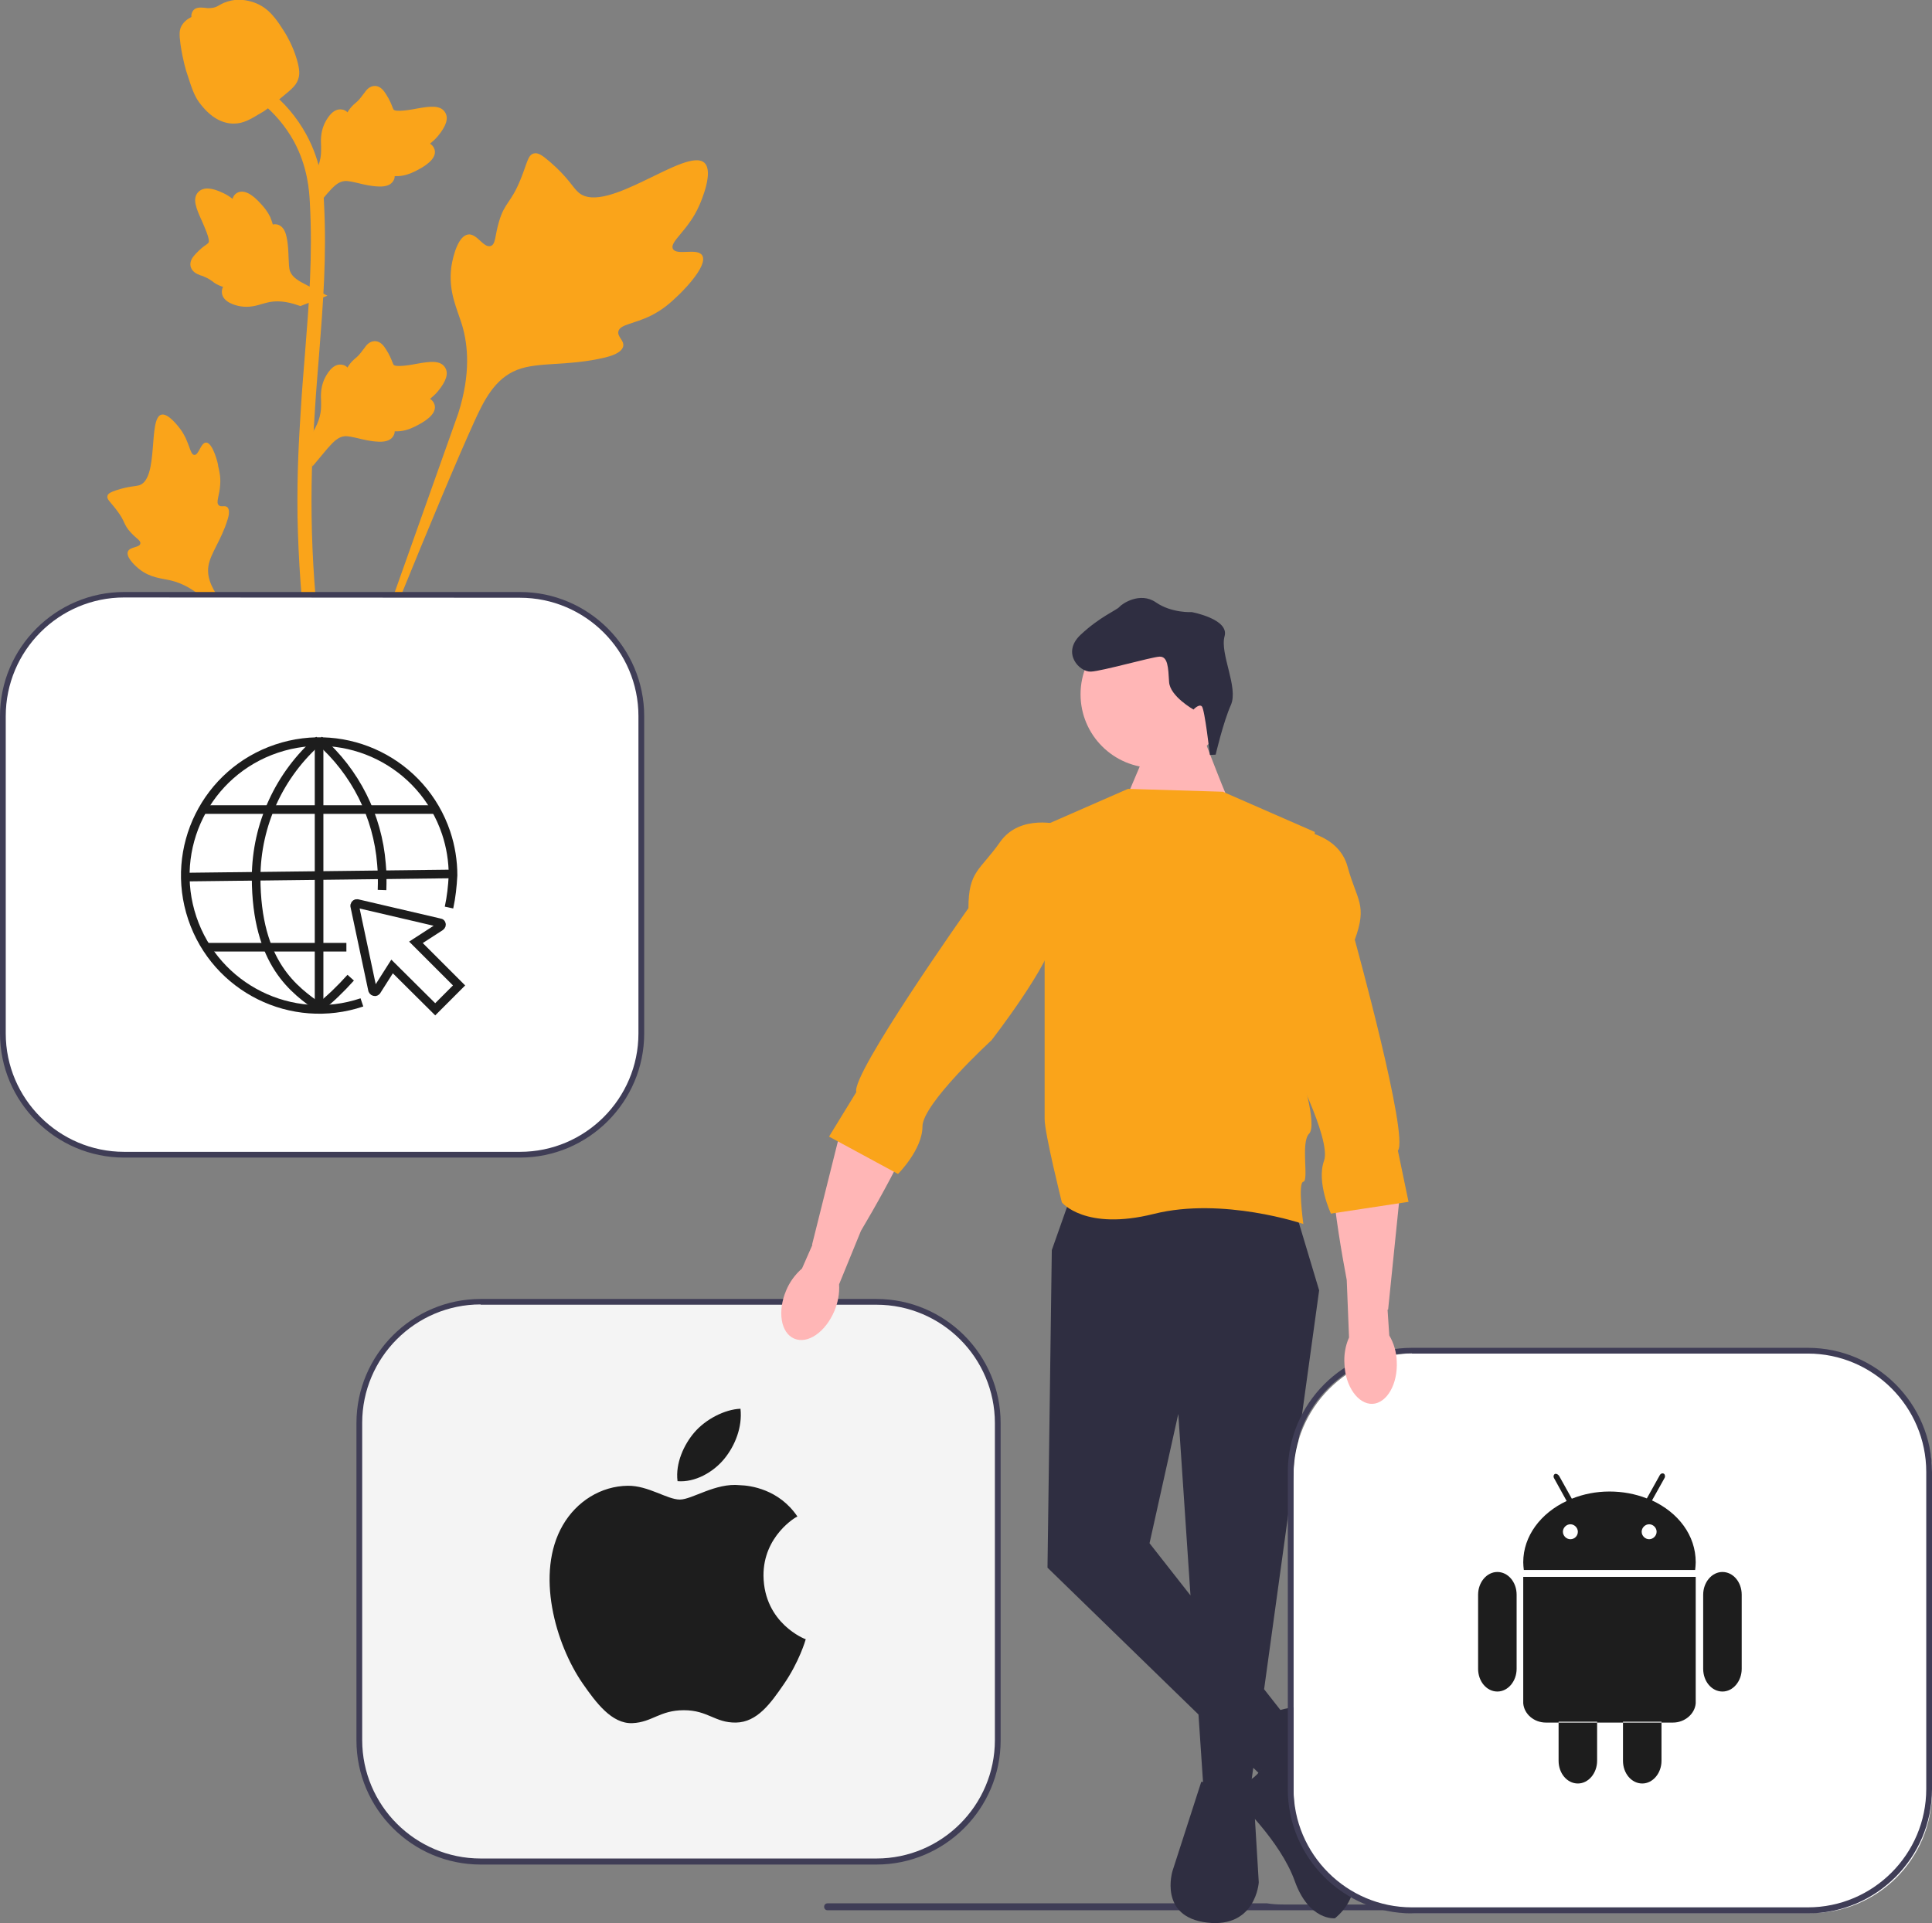 <?xml version="1.0" encoding="utf-8"?>
<!-- Generator: Adobe Illustrator 26.5.0, SVG Export Plug-In . SVG Version: 6.00 Build 0)  -->
<svg version="1.1" id="Layer_1" xmlns="http://www.w3.org/2000/svg" xmlns:xlink="http://www.w3.org/1999/xlink" x="0px" y="0px"
	 viewBox="0 0 672.1 669.2" style="enable-background:new 0 0 672.1 669.2;" xml:space="preserve">
<rect x="0" y="0" width="672.1" height="669.2" fill="#808080" stroke="none"/>
<style type="text/css">
	.st0{fill:#FAA41A;}
	.st1{fill:#3F3D56;}
	.st2{fill:#F4F4F4;}
	.st3{fill:#FFFFFF;}
	.st4{fill:#FFB6B6;}
	.st5{fill:#2F2E41;}
	.st6{fill:#1D1D1D;}
	.st7{fill:#FFFFFF;stroke:#1D1D1D;stroke-width:3;stroke-miterlimit:50;}
	.st8{fill:none;stroke:#1D1D1D;stroke-width:3;stroke-miterlimit:50;}
</style>
<g>
	<path class="st0" d="M244.3,88.9c-1.7-2.8-8.9,0.2-10.2-2.3s5.4-6.4,9.2-15.2c0.7-1.6,5-11.6,1.8-14.7c-6.1-5.9-34,18.3-43.7,10.4
		c-2.1-1.7-3.6-5.2-10.1-10.8c-2.6-2.2-4.1-3.3-5.6-2.9c-2.1,0.5-2.3,3.4-4.6,9c-3.4,8.4-5.5,7.9-7.5,14.7c-1.5,5-1.1,7.9-2.9,8.5
		c-2.5,0.8-4.8-4.5-7.9-4c-3.2,0.5-5.1,6.7-5.8,11.3c-1.1,8.7,2,14.4,3.8,20.4c1.9,6.5,3.1,16.5-1.4,30.6l-43.9,123.6
		c9.7-25.4,37.7-94.9,49.5-120.8c3.4-7.5,7.2-15,14.9-18c7.4-2.9,17.6-1.2,30.6-4.3c1.5-0.4,5.7-1.4,6.3-3.9c0.4-2-2-3.2-1.7-5.1
		c0.5-2.6,5.4-2.6,11.4-5.6c4.2-2.1,6.9-4.6,9.1-6.7C236.4,102.4,246.5,92.7,244.3,88.9L244.3,88.9z"/>
	<path class="st0" d="M71.7,154c-1.9,0-2.5,4.4-4.1,4.3c-1.6-0.1-1.6-4.5-4.8-8.9c-0.6-0.8-4.3-5.8-6.7-5.1
		c-4.6,1.3-0.8,22-7.5,24.5c-1.5,0.5-3.6,0.3-8.2,1.8c-1.8,0.6-2.8,1.1-3,1.9c-0.4,1.2,1,2.1,3.1,4.9c3.2,4.1,2.3,5,5,7.9
		c2,2.2,3.6,2.8,3.3,3.9c-0.3,1.4-3.6,1-4.3,2.7s1.8,4.4,3.9,6.1c3.9,3.1,7.7,3.2,11.1,4c3.8,0.9,9,3.3,14.6,9.5l48,57.2
		c-9.7-12.1-35.7-45.9-45-59.2c-2.7-3.8-5.3-7.9-4.6-12.5c0.7-4.5,4.5-9,6.7-16.3c0.3-0.9,0.9-3.2-0.1-4.2c-0.9-0.8-2.2,0.1-3-0.7
		c-1.1-1,0.3-3.4,0.5-7.2c0.2-2.7-0.3-4.7-0.7-6.4C76,161.8,74.1,154,71.7,154L71.7,154z"/>
	<path class="st0" d="M108.7,162.3l-1.1-10l0.5-0.8c2.4-3.5,3.6-6.9,3.6-10.2c0-0.5,0-1,0-1.6c-0.1-2.1-0.2-4.7,1.1-7.7
		c0.8-1.7,2.9-5.6,6.1-5.1c0.9,0.1,1.5,0.5,2,1c0.1-0.1,0.1-0.2,0.2-0.4c1-1.5,1.8-2.2,2.5-2.8c0.6-0.5,1.2-1,2.1-2.2
		c0.4-0.5,0.7-1,1-1.3c0.8-1.2,1.9-2.5,3.8-2.5c2,0.1,3.1,1.8,3.8,2.9c1.3,2,1.8,3.4,2.2,4.4c0.1,0.3,0.3,0.7,0.4,0.9
		c0.7,1,6,0.1,8-0.3c4.5-0.8,8.4-1.4,10,1.4c1.2,2,0.3,4.7-2.6,8.2c-0.9,1.1-1.9,1.9-2.7,2.6c0.7,0.4,1.3,1.1,1.6,2.1l0,0
		c0.6,2.4-1.5,4.8-6.2,7.2c-1.2,0.6-2.7,1.4-4.9,1.8c-1,0.2-2,0.2-2.8,0.2c0,0.5-0.1,1-0.4,1.5c-0.8,1.5-2.5,2.2-5.1,2.1
		c-2.9-0.1-5.2-0.7-7.3-1.2c-1.8-0.4-3.4-0.8-4.6-0.7c-2.3,0.2-4,2-6.1,4.4L108.7,162.3L108.7,162.3L108.7,162.3z"/>
	<path class="st0" d="M113.9,102.9l-9.4,3.6l-0.9-0.3c-4-1.4-7.6-1.7-10.7-0.9c-0.5,0.1-1,0.3-1.5,0.4c-2,0.6-4.5,1.4-7.7,0.9
		c-1.8-0.3-6.1-1.4-6.5-4.6c-0.1-0.9,0.1-1.6,0.4-2.2c-0.1,0-0.3-0.1-0.4-0.1c-1.7-0.6-2.6-1.2-3.3-1.8c-0.6-0.4-1.2-0.9-2.6-1.5
		c-0.6-0.3-1.1-0.5-1.6-0.6c-1.3-0.5-2.9-1.2-3.4-3.1c-0.4-2,0.9-3.4,1.8-4.4c1.6-1.7,2.8-2.6,3.7-3.2c0.3-0.2,0.6-0.5,0.7-0.6
		c0.8-0.9-1.5-5.8-2.3-7.7c-1.9-4.2-3.5-7.8-1.1-10.1c1.7-1.6,4.5-1.5,8.6,0.5c1.3,0.6,2.3,1.3,3.2,2c0.2-0.8,0.7-1.6,1.6-2.1l0,0
		c2.2-1.2,5.1,0.2,8.5,4.1c0.9,1,2,2.3,3,4.3c0.4,1,0.7,1.9,0.9,2.6c0.5-0.1,1-0.1,1.5,0c1.7,0.4,2.8,1.9,3.3,4.4
		c0.6,2.8,0.6,5.2,0.7,7.3c0.1,1.9,0.1,3.5,0.5,4.6c0.8,2.1,3,3.4,5.8,4.8L113.9,102.9L113.9,102.9L113.9,102.9z"/>
	<path class="st0" d="M108.7,73.5l-1.1-10l0.5-0.8c2.4-3.5,3.6-6.9,3.6-10.2c0-0.5,0-1,0-1.6c-0.1-2.1-0.2-4.7,1.1-7.7
		c0.8-1.7,2.9-5.6,6.1-5.1c0.9,0.1,1.5,0.5,2,1c0.1-0.1,0.1-0.2,0.2-0.4c1-1.5,1.8-2.2,2.5-2.8c0.6-0.5,1.2-1,2.1-2.2
		c0.4-0.5,0.7-1,1-1.3c0.8-1.2,1.9-2.5,3.8-2.5c2,0.1,3.1,1.8,3.8,2.9c1.3,2,1.8,3.4,2.2,4.4c0.1,0.3,0.3,0.7,0.4,0.9
		c0.7,1,6,0.1,8-0.3c4.5-0.8,8.4-1.4,10,1.4c1.2,2,0.3,4.7-2.6,8.2c-0.9,1.1-1.9,1.9-2.7,2.6c0.7,0.4,1.3,1.1,1.6,2.1l0,0
		c0.6,2.4-1.5,4.8-6.2,7.2c-1.2,0.6-2.7,1.4-4.9,1.8c-1,0.2-2,0.2-2.8,0.2c0,0.5-0.1,1-0.4,1.5c-0.8,1.5-2.5,2.2-5.1,2.1
		c-2.9-0.1-5.2-0.7-7.3-1.2c-1.8-0.4-3.4-0.8-4.6-0.7c-2.3,0.2-4,2-6.1,4.4L108.7,73.5L108.7,73.5L108.7,73.5z"/>
	<path class="st0" d="M118.9,267.3l-2.1-1.3l-0.5-2.4l0.5,2.4l-2.4,0.3c0-0.2-0.2-0.7-0.4-1.6c-1.1-4.5-4.4-18-7.2-39.4
		c-1.9-14.9-3-30.3-3.3-45.6c-0.2-15.4,0.5-27,1.1-36.4c0.4-7.1,1-13.8,1.5-20.3c1.4-17.5,2.7-34,1.7-52.3
		c-0.2-4.1-0.7-12.6-5.6-21.6c-2.9-5.2-6.8-9.9-11.8-13.8l3.1-3.9c5.5,4.3,9.8,9.5,13,15.3c5.5,10,6,19.3,6.2,23.7
		c1,18.6-0.3,35.3-1.7,53c-0.5,6.5-1.1,13.2-1.5,20.2c-0.6,9.3-1.3,20.8-1.1,36c0.2,15.2,1.3,30.3,3.2,45.1
		c2.7,21.1,6,34.5,7.1,38.9C119.4,265.9,119.5,266.3,118.9,267.3L118.9,267.3z"/>
	<path class="st0" d="M81.4,43c-0.2,0-0.4,0-0.6,0c-4.2-0.2-8.1-2.7-11.6-7.5c-1.6-2.2-2.5-4.8-4.1-9.8c-0.3-0.8-1.5-4.7-2.3-10.2
		c-0.5-3.6-0.4-5.1,0.3-6.4c0.8-1.5,2.1-2.5,3.5-3.2c-0.1-0.5,0-1,0.2-1.5c0.8-2.1,3.1-1.8,4.3-1.7c0.6,0.1,1.4,0.2,2.2,0.1
		c1.3-0.1,2-0.4,3-1s2.3-1.2,4.1-1.6c3.7-0.8,6.8,0.3,7.8,0.6c5.3,1.8,8,5.9,11,10.7c0.6,1,2.7,4.5,4.1,9.3c1,3.5,0.9,5,0.6,6.2
		c-0.6,2.4-2,3.7-5.7,6.7c-3.8,3.1-5.7,4.7-7.4,5.6C87,41.6,84.6,43,81.4,43L81.4,43L81.4,43z"/>
</g>
<path class="st1" d="M286.7,663.5c0,0.7,0.5,1.2,1.2,1.2h247.3c0.7,0,1.2-0.5,1.2-1.2c0-0.3-0.1-0.6-0.3-0.8h-89.7
	c-1.9,0-3.8-0.1-5.6-0.4H287.9C287.2,662.3,286.7,662.8,286.7,663.5z"/>
<g>
	<g>
		<path class="st2" d="M167.2,452.9h137.7c23.3,0,42.2,18.9,42.2,42.2v110.4c0,23.3-18.9,42.2-42.2,42.2H167.2
			c-23.3,0-42.2-18.9-42.2-42.2V495.2C125,471.9,143.9,452.9,167.2,452.9z"/>
		<path class="st1" d="M124,605.6V495.2c0-23.8,19.4-43.2,43.2-43.2h137.7c23.8,0,43.2,19.4,43.2,43.2v110.4
			c0,23.8-19.4,43.2-43.2,43.2H167.2C143.4,648.8,124,629.4,124,605.6z M167.2,453.9c-22.7,0-41.2,18.5-41.2,41.2v110.4
			c0,22.7,18.5,41.2,41.2,41.2h137.7c22.7,0,41.2-18.5,41.2-41.2V495.2c0-22.7-18.5-41.2-41.2-41.2H167.2V453.9z"/>
	</g>
</g>
<g>
	<g>
		<path class="st3" d="M43.2,206.9h137.7c23.3,0,42.2,18.9,42.2,42.2v110.4c0,23.3-18.9,42.2-42.2,42.2H43.2
			C19.9,401.8,1,382.9,1,359.6V249.2C1,225.9,19.9,206.9,43.2,206.9L43.2,206.9z"/>
		<path class="st1" d="M0,359.6V249.2C0,225.4,19.4,206,43.2,206h137.7c23.8,0,43.2,19.4,43.2,43.2v110.4
			c0,23.8-19.4,43.2-43.2,43.2H43.2C19.4,402.8,0,383.4,0,359.6z M43.2,207.9C20.5,207.9,2,226.4,2,249.2v110.4
			c0,22.7,18.5,41.2,41.2,41.2h137.7c22.7,0,41.2-18.5,41.2-41.2V249.2c0-22.7-18.5-41.2-41.2-41.2L43.2,207.9L43.2,207.9z"/>
	</g>
</g>
<path class="st4" d="M428.4,280.5c-1-1-9-22-9-22l-19-1l-8.7,20.5L428.4,280.5z"/>
<circle class="st4" cx="401.5" cy="241.6" r="25.6"/>
<polygon class="st5" points="449.9,419 458.9,449 434.9,623 418.7,623 409.9,492 399.9,537 450.9,602 437.9,617 364.4,545.5 
	365.9,435 371.9,418 "/>
<path class="st5" d="M422.9,262.6l-2,0.1c0,0-1.8-15.9-2.8-16.9s-2.9,1.1-2.9,1.1s-8.2-4.6-8.5-9.6s-0.4-9-3.4-8.8s-19.8,5-23.8,5.2
	s-10.3-6.5-3.6-12.8s12.6-8.6,13.5-9.7s7.2-5.4,12.7-1.6s12.5,3.4,12.5,3.4s13.1,2.4,11.4,8.4c-1.7,6.1,4.9,17.8,2.2,23.9
	S422.9,262.6,422.9,262.6L422.9,262.6z"/>
<path class="st5" d="M417.9,620l18,2l2,33c0,0-1,16-18,14s-12-18-12-18L417.9,620z"/>
<path class="st5" d="M441.4,596.5c0,0,13-6,15,1l4,14c0,0,0,14,1,15s20,27,3,41c0,0-9,1-14-13s-20-28-20-28s-2.9-7,2-6.5
	s12-11.5,10-15.5S441.4,596.5,441.4,596.5z"/>
<path class="st4" d="M276.3,465.8c-4.7-2-5.9-9.5-2.8-16.8c1.2-2.9,3.1-5.5,5.5-7.6l3.6-8.2l-0.1-0.1l10.3-41.2
	c2.4-9.6,9-17.7,18.1-21.5c5.4-2.3,10.5-2.7,12,2.8c2.5,9.1-13.6,38.6-23.4,55.1l-7.6,18.6c0.2,3.2-0.4,6.3-1.6,9.2
	C287.2,463.5,281,467.8,276.3,465.8L276.3,465.8z"/>
<path class="st0" d="M392.4,274.5l33,1l32,14l-5,83c0,0,6,19,3,22s0,16.4-2,16.7s0,14.7,0,14.7s-28-9.5-52-3.5s-32-4-32-4
	s-6-24-6-29V287.2L392.4,274.5z"/>
<path class="st0" d="M368.9,287c0,0-14-4-21,6s-11,10-11,23c0,0-41,58-39,64l-9.5,15.5l24,13c0,0,8.5-8.5,8.5-16.5s24-30,24-30
	s21-27,22-37S368.9,287,368.9,287z"/>
<g>
	<g>
		<path class="st3" d="M492.2,470.9h137.7c23.3,0,42.2,18.9,42.2,42.2v110.4c0,23.3-18.9,42.2-42.2,42.2H492.2
			c-23.3,0-42.2-18.9-42.2-42.2V513.2C450,489.9,468.9,470.9,492.2,470.9z"/>
		<path class="st1" d="M448,622.6V512.2c0-23.8,19.4-43.2,43.2-43.2h137.7c23.8,0,43.2,19.4,43.2,43.2v110.4
			c0,23.8-19.4,43.2-43.2,43.2H491.2C467.4,665.8,448,646.4,448,622.6z M491.2,470.9c-22.7,0-41.2,18.5-41.2,41.2v110.4
			c0,22.7,18.5,41.2,41.2,41.2h137.7c22.7,0,41.2-18.5,41.2-41.2V512.2c0-22.7-18.5-41.2-41.2-41.2H491.2V470.9z"/>
	</g>
</g>
<g>
	<path class="st4" d="M477.5,488.5c5-0.3,8.8-6.9,8.4-14.8c-0.1-3.2-1-6.3-2.6-9l-0.6-9h0.2l4.3-42.2c1-9.8-2.5-19.7-9.7-26.4
		c-4.3-4-9-6.1-12.3-1.5c-5.4,7.8-0.3,40.9,3.3,59.8l0.8,20c-1.3,2.9-1.8,6.1-1.6,9.2C468,482.5,472.5,488.7,477.5,488.5
		L477.5,488.5z"/>
	<path class="st0" d="M451.1,288.8c0,0,14.5,1,17.7,12.8s7,13.1,2.5,25.4c0,0,18.9,68.5,15,73.4l3.7,17.8l-27,4.1
		c0,0-5.1-10.9-2.4-18.4s-12.4-36.4-12.4-36.4s-10.6-32.5-8.1-42.3S451.1,288.8,451.1,288.8L451.1,288.8z"/>
</g>
<path class="st6" d="M265.6,548.3c0.2,16.6,14.5,22.1,14.7,22.1c-0.1,0.4-2.3,7.9-7.6,15.6c-4.6,6.7-9.3,13.3-16.7,13.4
	c-7.3,0.1-9.7-4.3-18.1-4.3c-8.4,0-11,4.2-17.9,4.5c-7.2,0.3-12.7-7.2-17.3-13.8c-9.4-13.6-16.6-38.4-6.9-55.1
	c4.8-8.3,13.3-13.6,22.6-13.7c7.1-0.1,13.7,4.8,18.1,4.8c4.3,0,12.4-5.9,20.9-5c3.6,0.1,13.6,1.4,20,10.9
	C276.9,527.8,265.5,534.5,265.6,548.3 M251.9,507.7c3.8-4.6,6.4-11.1,5.7-17.5c-5.5,0.2-12.2,3.7-16.1,8.3
	c-3.5,4.1-6.6,10.6-5.8,16.9C241.8,515.9,248.1,512.3,251.9,507.7"/>
<path class="st6" d="M527.6,580.7c0,4.3-3,7.9-6.7,7.9s-6.7-3.5-6.7-7.9v-25.8c0-4.3,3-7.9,6.7-7.9s6.7,3.5,6.7,7.9V580.7z
	 M605.9,580.7c0,4.3-3,7.9-6.7,7.9s-6.7-3.5-6.7-7.9v-25.8c0-4.3,3-7.9,6.7-7.9s6.7,3.5,6.7,7.9V580.7z M574.7,522.1l4.3-7.7
	c0.4-0.6,0.2-1.4-0.2-1.6c-0.5-0.3-1.2,0-1.5,0.7l-4.4,7.9c-4.1-1.6-8.5-2.4-13-2.4c-4.7,0-9.1,0.9-13.1,2.5l-4.4-7.9
	c-0.4-0.6-1-0.9-1.5-0.7c-0.5,0.3-0.6,1-0.2,1.6l4.3,7.8c-9,4.2-15.1,12.2-15.1,21.3c0,0.9,0.1,1.8,0.2,2.7h59.6
	c0.1-0.9,0.2-1.8,0.2-2.7C589.9,534.2,583.8,526.3,574.7,522.1L574.7,522.1z M546.3,535.6c-1.4,0-2.6-1.2-2.6-2.6
	c0-1.4,1.2-2.6,2.6-2.6l0,0c1.4,0,2.6,1.2,2.6,2.6C548.9,534.4,547.8,535.6,546.3,535.6z M573.7,535.6c-1.4,0-2.6-1.2-2.6-2.6
	c0-1.4,1.2-2.6,2.6-2.6l0,0c1.4,0,2.6,1.2,2.6,2.6C576.3,534.4,575.1,535.6,573.7,535.6z M529.9,548.7v44l0,0
	c0.3,3.7,3.7,6.7,7.9,6.7H582c4.1,0,7.6-3,7.9-6.7l0,0v-44H529.9L529.9,548.7z M555.6,599.1v13.6c0,4.3-3,7.9-6.7,7.9
	s-6.7-3.5-6.7-7.9v-13.6H555.6z M578,599.1v13.6c0,4.3-3,7.9-6.7,7.9s-6.7-3.5-6.7-7.9v-13.6H578z"/>
<path class="st7" d="M125.9,348.8c-24.4,8.2-50.8-4.9-59-29.3s4.9-50.8,29.3-59c24.4-8.2,50.8,4.9,59,29.3c1.6,4.8,2.4,9.8,2.4,14.8
	c-0.2,3.8-0.6,7.5-1.4,11.2"/>
<path class="st7" d="M122,340.2c-3.4,3.8-7,7.3-11,10.5"/>
<path class="st7" d="M111,257.5c12.6,11,20.4,26.5,21.7,43.1c0.3,3,0.3,6.1,0.2,9.1"/>
<path class="st7" d="M111,257.5c-13.8,12-21.8,29.4-21.9,47.7c0,30.4,13.6,39.4,21.9,45.4"/>
<line class="st8" x1="70.5" y1="281.7" x2="151.8" y2="281.7"/>
<line class="st8" x1="111" y1="257.5" x2="111" y2="350.7"/>
<line class="st8" x1="71.7" y1="329.6" x2="120.5" y2="329.6"/>
<line class="st8" x1="64.4" y1="305.2" x2="157.6" y2="304.1"/>
<path class="st7" d="M151.4,351.2l8.3-8.3l-15-15l8.5-5.5c0.3-0.2,0.5-0.6,0.3-1c-0.1-0.2-0.3-0.3-0.5-0.3l-28.7-6.7
	c-0.4-0.1-0.8,0.2-0.9,0.6c0,0.1,0,0.2,0,0.3l6.2,29.2c0.1,0.4,0.5,0.6,0.9,0.6c0.2,0,0.4-0.2,0.5-0.3l5.4-8.5L151.4,351.2z"/>
</svg>
